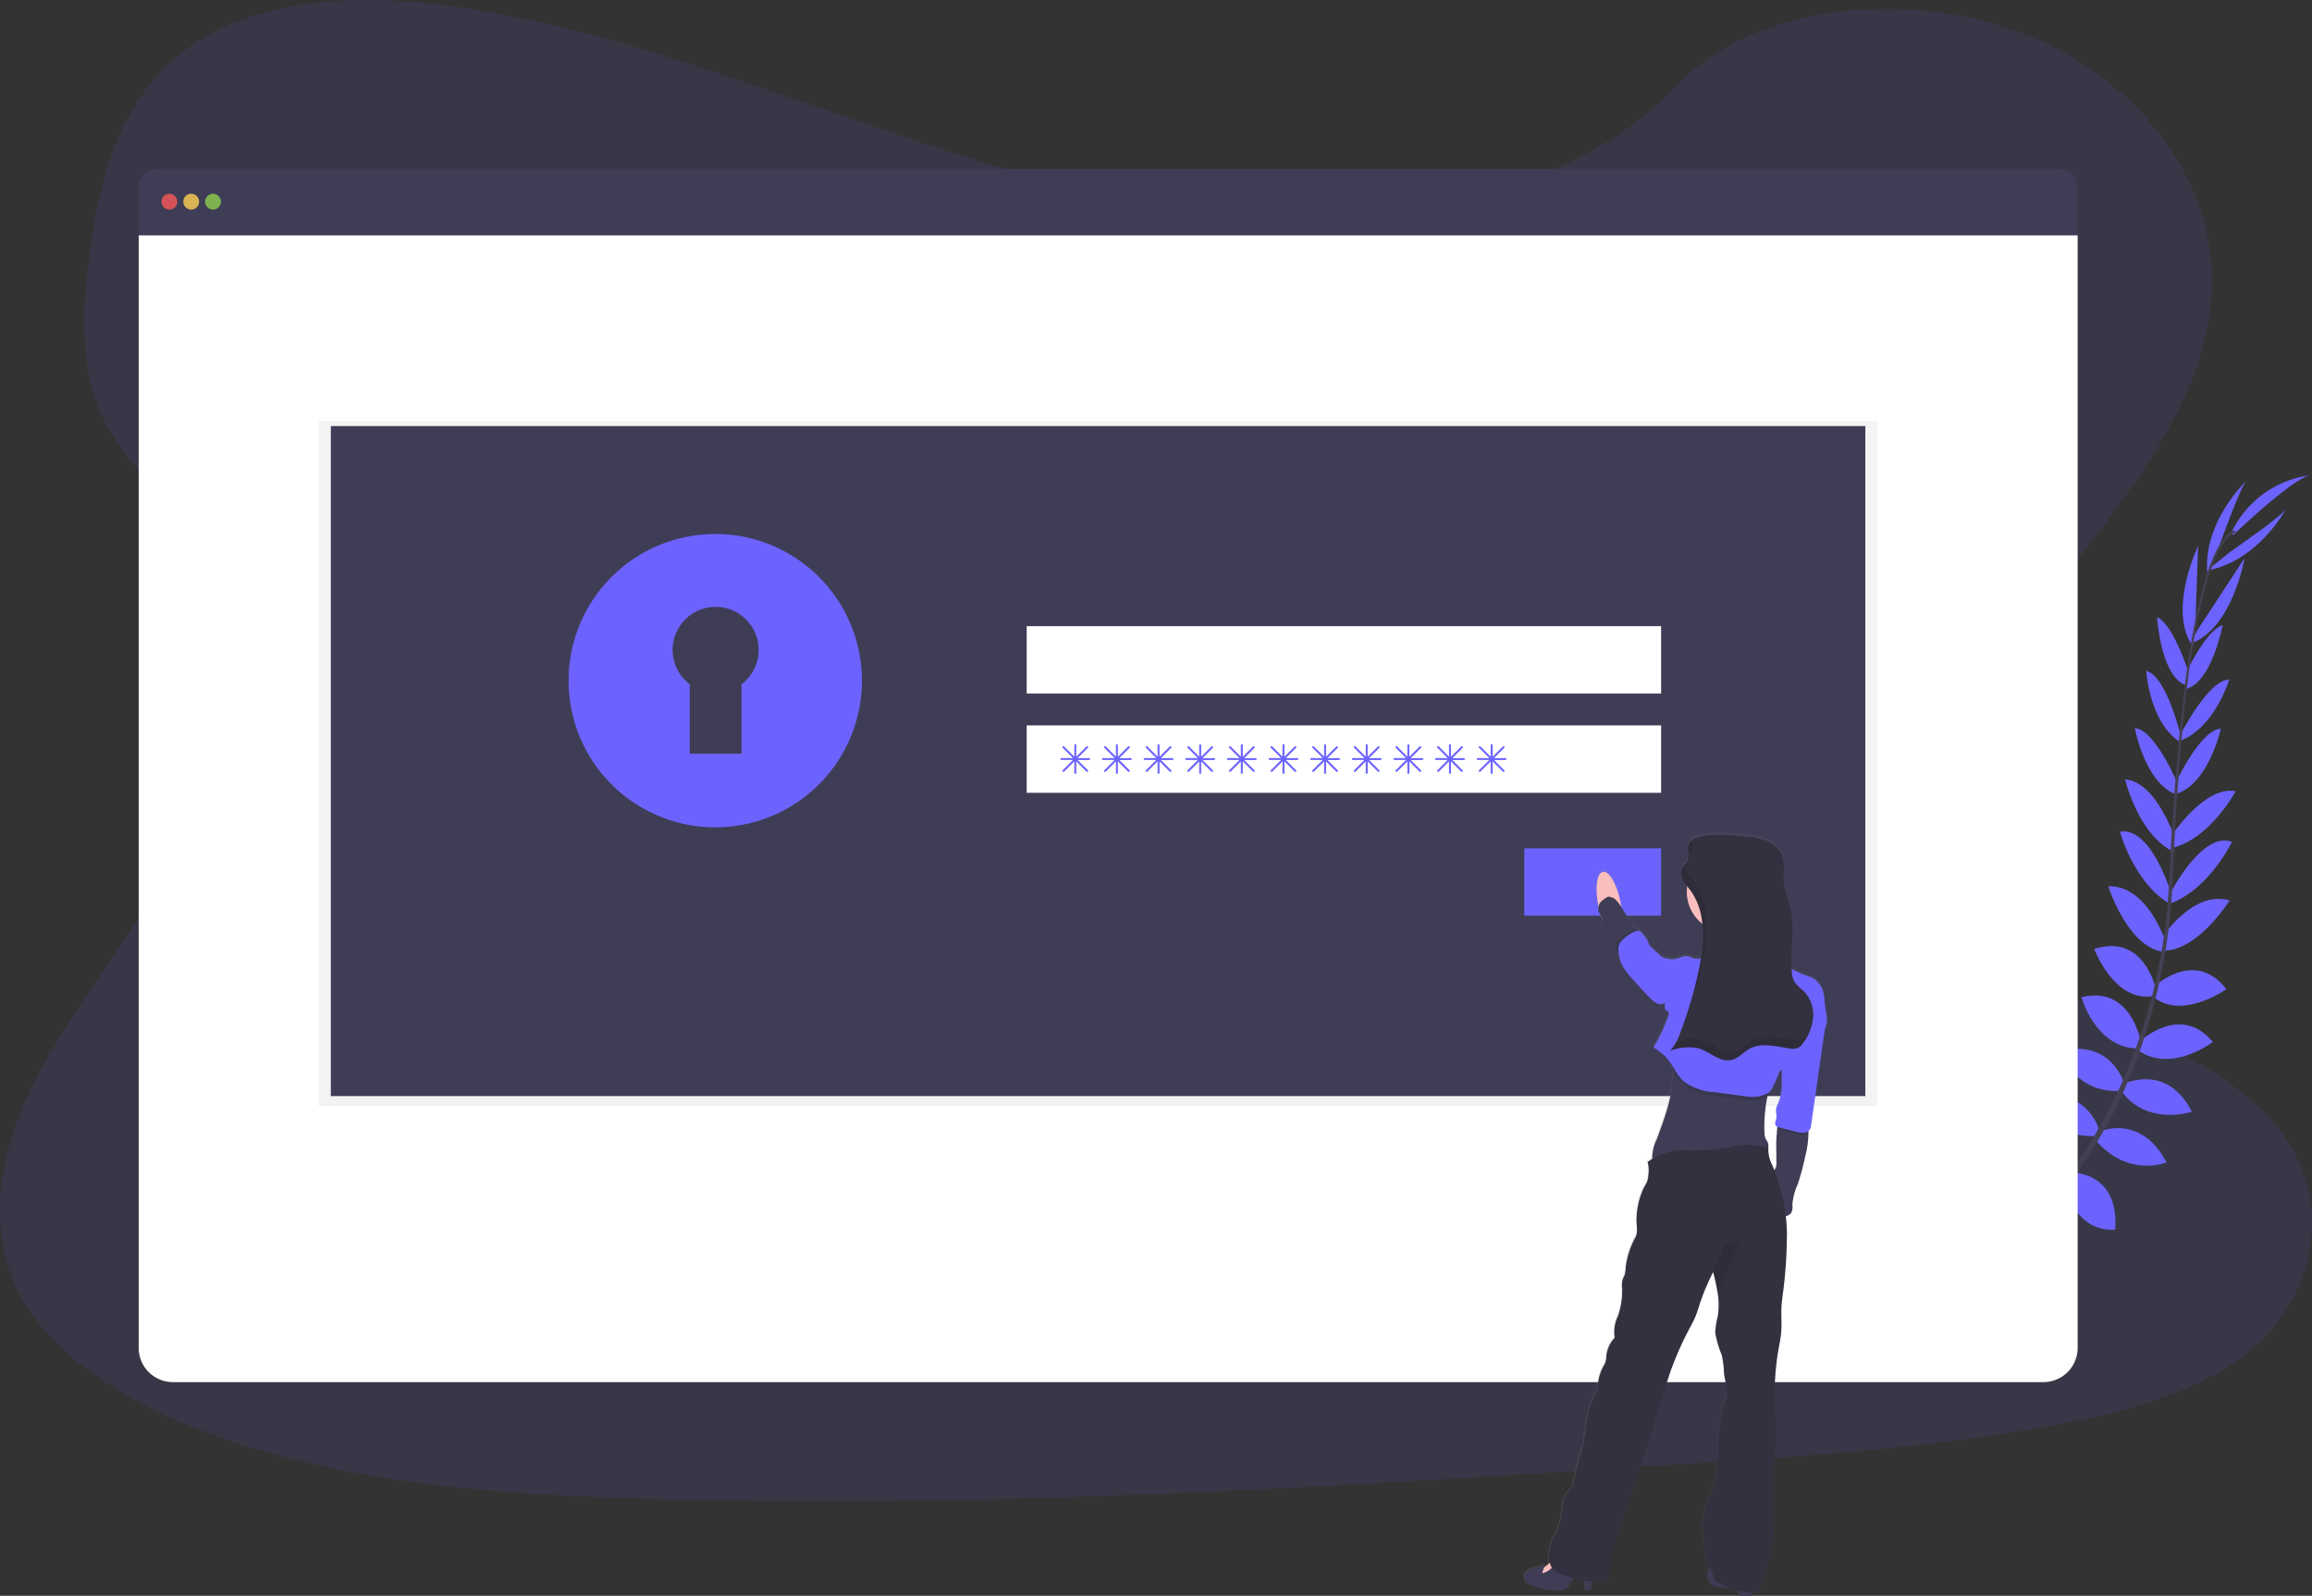 <svg xmlns="http://www.w3.org/2000/svg" xmlns:xlink="http://www.w3.org/1999/xlink" width="236.436" height="163.218" viewBox="0 0 236.436 163.218">
  <rect x="0" y="0" width="236.436" height="163.218" fill="#333333" stroke="none"/>
  <defs>
    <linearGradient id="linear-gradient" y1="0.5" x2="1" y2="0.5" gradientUnits="objectBoundingBox">
      <stop offset="0" stop-color="gray" stop-opacity="0.251"/>
      <stop offset="0.54" stop-color="gray" stop-opacity="0.122"/>
      <stop offset="1" stop-color="gray" stop-opacity="0.102"/>
    </linearGradient>
  </defs>
  <g id="Group_8693" data-name="Group 8693" transform="translate(0 0.006)">
    <path id="Path_3130" data-name="Path 3130" d="M150.644,69.678c-15.155.02-29.743-4.276-43.7-9.048s-27.8-10.117-42.672-12.382c-9.565-1.456-20.443-1.322-27.92,3.964-7.2,5.085-9.282,13.5-10.287,21.276-.756,5.849-1.1,11.988,1.727,17.339,1.967,3.714,5.332,6.776,7.7,10.316,8.28,12.315,3.3,28.046-4.746,40.646-3.773,5.912-8.193,11.579-11.046,17.829s-4.022,13.339-1.113,19.508c2.883,6.115,9.4,10.553,16.384,13.584,14.192,6.167,30.716,7.489,46.8,8,35.594,1.129,71.257-1.174,106.824-3.477,13.162-.852,26.383-1.709,39.274-4.177,7.157-1.369,14.527-3.4,19.6-7.852,6.441-5.653,7.759-14.881,3.072-21.515-7.86-11.127-28.587-13.225-34.223-25.264-3.108-6.628-.428-14.229,3.52-20.617,8.467-13.708,23.04-25.986,23.285-41.317.168-10.529-7.41-20.8-18.73-25.375-11.865-4.793-28.042-3.56-36.354,5.373C179.5,65.688,164.026,69.664,150.644,69.678Z" transform="translate(-16.91 -47.46)" fill="#6c63ff" opacity="0.1"/>
    <path id="Path_3131" data-name="Path 3131" d="M989.931,689.3a5.511,5.511,0,0,0-4.961-.474s.76,1.464,3.887,1.326Z" transform="translate(-788.701 -558.464)" fill="#6c63ff"/>
    <path id="Path_3132" data-name="Path 3132" d="M1004.505,693.25a5.509,5.509,0,0,1-1.144,4.852s-1.143-1.19,0-4.106Z" transform="translate(-802.959 -562.324)" fill="#6c63ff"/>
    <path id="Path_3133" data-name="Path 3133" d="M1003.75,672.478s-.184-2.455-5.73-1.64a2.645,2.645,0,0,0,1.92,2.334A3.2,3.2,0,0,0,1003.75,672.478Z" transform="translate(-799.105 -544.324)" fill="#6c63ff"/>
    <path id="Path_3134" data-name="Path 3134" d="M1021.607,679.5s2.344.752.253,5.953a2.652,2.652,0,0,1-1.825-2.415A3.179,3.179,0,0,1,1021.607,679.5Z" transform="translate(-816.614 -551.362)" fill="#6c63ff"/>
    <path id="Path_3135" data-name="Path 3135" d="M1022.375,647.94s.318-4.041-5.348-3.627c0,0-.405,3.649,4.349,4.6Z" transform="translate(-814.251 -523.286)" fill="#6c63ff"/>
    <path id="Path_3136" data-name="Path 3136" d="M1036.581,626.177s-.776-4.58-6.441-3.216c0,0-.02,3.96,5.517,4.306Z" transform="translate(-824.713 -506.084)" fill="#6c63ff"/>
    <path id="Path_3137" data-name="Path 3137" d="M1048.224,603.287s-1.3-4.46-6.914-3.126c0,0,1.336,4.012,6.541,3.949Z" transform="translate(-833.619 -487.91)" fill="#6c63ff"/>
    <path id="Path_3138" data-name="Path 3138" d="M1061.921,580.067s-1.271-4.629-6.691-3.244c0,0,1.808,4.4,6.332,4.026Z" transform="translate(-844.716 -469.297)" fill="#6c63ff"/>
    <path id="Path_3139" data-name="Path 3139" d="M1072.78,554.216s-.977-5.661-6.03-4.408c0,0,1.468,5.15,5.659,5.233Z" transform="translate(-853.901 -447.82)" fill="#6c63ff"/>
    <path id="Path_3140" data-name="Path 3140" d="M1079.525,529.067s-1.174-5.705-6.285-4.055c0,0,2,5.393,5.922,4.835Z" transform="translate(-859.075 -427.957)" fill="#6c63ff"/>
    <path id="Path_3141" data-name="Path 3141" d="M1086.135,500.081s-1.863-5.707-5.815-5.553c0,0,1.9,6.028,5.484,6.691Z" transform="translate(-864.719 -403.89)" fill="#6c63ff"/>
    <path id="Path_3142" data-name="Path 3142" d="M1091.463,473.206s-2.027-6.869-5.243-6.34c0,0,1.4,5.251,5.13,7.41Z" transform="translate(-869.423 -381.815)" fill="#6c63ff"/>
    <path id="Path_3143" data-name="Path 3143" d="M1093.889,446.593s-1.9-5.723-5.069-5.953c0,0,1.294,5.632,5.006,7.441Z" transform="translate(-871.496 -360.93)" fill="#6c63ff"/>
    <path id="Path_3144" data-name="Path 3144" d="M1098.17,420.6s-2.37-5.73-4.46-5.859c0,0,1.03,5.642,4.258,6.8Z" transform="translate(-875.395 -340.281)" fill="#6c63ff"/>
    <path id="Path_3145" data-name="Path 3145" d="M1103.032,392.619s-1.458-6.222-3.552-6.739c0,0,.286,5.091,3.341,7.206Z" transform="translate(-879.995 -317.272)" fill="#6c63ff"/>
    <path id="Path_3146" data-name="Path 3146" d="M1108.2,364.517s-1.533-4.961-3.23-5.717c0,0,.334,5.849,2.839,6.93Z" transform="translate(-884.372 -295.682)" fill="#6c63ff"/>
    <path id="Path_3147" data-name="Path 3147" d="M1119.113,331.606l.308-8.746s-3.173,6.593-.537,10.281Z" transform="translate(-894.63 -267.029)" fill="#6c63ff"/>
    <path id="Path_3148" data-name="Path 3148" d="M1131.356,296.573s2.285-6.386,2.838-6.743c0,0-4.481,4.144-4.043,9.474Z" transform="translate(-904.424 -240.696)" fill="#6c63ff"/>
    <path id="Path_3149" data-name="Path 3149" d="M1040.588,662.12s4.018-.525,3.9,5.154c0,0-3.631.592-4.817-4.106Z" transform="translate(-832.311 -537.495)" fill="#6c63ff"/>
    <path id="Path_3150" data-name="Path 3150" d="M1059.207,639.06s4.643-.014,4.258,5.8c0,0-3.9.7-5.184-4.7Z" transform="translate(-847.148 -519.121)" fill="#6c63ff"/>
    <path id="Path_3151" data-name="Path 3151" d="M1074.163,616.929s4.215-1.977,6.911,3.126c0,0-3.893,1.646-7.285-2.3Z" transform="translate(-859.513 -501.176)" fill="#6c63ff"/>
    <path id="Path_3152" data-name="Path 3152" d="M1087.287,592.319s4.316-2.1,6.851,2.881c0,0-4.5,1.549-7.208-2.092Z" transform="translate(-869.989 -481.505)" fill="#6c63ff"/>
    <path id="Path_3153" data-name="Path 3153" d="M1095.47,565.987s4.154-3.968,7.469.045c0,0-4.244,3.266-7.66.839Z" transform="translate(-876.646 -459.468)" fill="#6c63ff"/>
    <path id="Path_3154" data-name="Path 3154" d="M1102.49,538.646s4.179-4.055,7.467.187c0,0-4.689,3.331-7.617.665Z" transform="translate(-882.275 -437.672)" fill="#6c63ff"/>
    <path id="Path_3155" data-name="Path 3155" d="M1106.93,505s3.22-5.069,7.011-3.937c0,0-3.341,5.367-6.974,5.127Z" transform="translate(-885.934 -408.971)" fill="#6c63ff"/>
    <path id="Path_3156" data-name="Path 3156" d="M1111.283,476.851s3.244-6.382,6.313-5.271c0,0-2.34,4.906-6.4,6.348Z" transform="translate(-889.339 -385.493)" fill="#6c63ff"/>
    <path id="Path_3157" data-name="Path 3157" d="M1111.444,450.815s3.335-5.024,6.459-4.41c0,0-2.727,5.095-6.784,5.863Z" transform="translate(-889.275 -365.484)" fill="#6c63ff"/>
    <path id="Path_3158" data-name="Path 3158" d="M1114,420.767s2.585-5.638,4.686-5.677c0,0-1.241,5.6-4.511,6.634Z" transform="translate(-891.571 -340.56)" fill="#6c63ff"/>
    <path id="Path_3159" data-name="Path 3159" d="M1116.5,396.021s2.873-5.709,5.032-5.721c0,0-1.47,4.882-4.937,6.222Z" transform="translate(-893.564 -320.796)" fill="#6c63ff"/>
    <path id="Path_3160" data-name="Path 3160" d="M1118.63,368.079s2.149-4.724,3.929-5.259c0,0-1.075,5.758-3.692,6.512Z" transform="translate(-895.262 -298.887)" fill="#6c63ff"/>
    <path id="Path_3161" data-name="Path 3161" d="M1122.631,336.377l4.8-7.317s-1.231,7.218-5.5,8.718Z" transform="translate(-897.893 -271.972)" fill="#6c63ff"/>
    <path id="Path_3162" data-name="Path 3162" d="M1132.505,308.4s5.582-3.852,5.784-4.475c0,0-2.838,5.4-8.11,6.348Z" transform="translate(-904.471 -251.937)" fill="#6c63ff"/>
    <path id="Path_3163" data-name="Path 3163" d="M1142.694,293.245s6.409-6.161,8.045-6.155a10.462,10.462,0,0,0-8.2,5.827Z" transform="translate(-914.325 -238.511)" fill="#6c63ff"/>
    <path id="Path_3164" data-name="Path 3164" d="M1118.94,330.829l.233.03c1.2-9.426,2.96-15,4.943-15.686l-.077-.223C1121.937,315.68,1120.169,321.172,1118.94,330.829Z" transform="translate(-895.509 -260.723)" fill="#444053"/>
    <path id="Path_3165" data-name="Path 3165" d="M1110.2,413.061l.353.028c.075-.88.132-1.78.17-2.678.337-7.8.858-14.967,1.543-20.337l-.2-.253c-.687,5.383-1.356,12.763-1.693,20.577C1110.332,411.289,1110.275,412.185,1110.2,413.061Z" transform="translate(-888.541 -320.413)" fill="#444053"/>
    <path id="Path_3166" data-name="Path 3166" d="M976.25,544.491a45.92,45.92,0,0,0,12.716-9.413,51.139,51.139,0,0,0,9.3-13.178,59.7,59.7,0,0,0,5.405-20.769l-.367.172c-1.369,16.26-8.771,27.371-14.656,33.422a45.444,45.444,0,0,1-12.584,9.326Z" transform="translate(-781.598 -409.156)" fill="#444053"/>
    <path id="Path_3167" data-name="Path 3167" d="M283.419,132.69H88.605a1.735,1.735,0,0,0-1.735,1.735v5.056H285.154v-5.056A1.735,1.735,0,0,0,283.419,132.69Z" transform="translate(-72.686 -115.415)" fill="#3f3d56"/>
    <path id="Path_3168" data-name="Path 3168" d="M86.87,166.19V279.978a3.5,3.5,0,0,0,3.5,3.5H281.655a3.5,3.5,0,0,0,3.5-3.5V166.19Z" transform="translate(-72.686 -142.123)" fill="#fff"/>
    <circle id="Ellipse_474" data-name="Ellipse 474" cx="0.811" cy="0.811" r="0.811" transform="translate(16.514 19.809)" fill="#fa5959" opacity="0.8"/>
    <circle id="Ellipse_475" data-name="Ellipse 475" cx="0.811" cy="0.811" r="0.811" transform="translate(18.744 19.809)" fill="#fed253" opacity="0.8"/>
    <circle id="Ellipse_476" data-name="Ellipse 476" cx="0.811" cy="0.811" r="0.811" transform="translate(20.974 19.809)" fill="#8ccf4d" opacity="0.8"/>
    <rect id="Rectangle_3726" data-name="Rectangle 3726" width="159.357" height="70.073" transform="translate(32.616 43.04)" opacity="0.05"/>
    <rect id="Rectangle_3727" data-name="Rectangle 3727" width="156.924" height="68.528" transform="translate(33.832 43.571)" fill="#3f3d56"/>
    <path id="Path_3171" data-name="Path 3171" d="M310.784,327.38a15,15,0,1,0,15,15A15,15,0,0,0,310.784,327.38Zm2.69,15.365v7.1h-5.3v-7.1a4.4,4.4,0,1,1,5.3,0Z" transform="translate(-237.638 -272.769)" fill="#6c63ff"/>
    <rect id="Rectangle_3728" data-name="Rectangle 3728" width="64.878" height="6.893" transform="translate(104.995 74.186)" fill="#fff"/>
    <rect id="Rectangle_3730" data-name="Rectangle 3730" width="64.878" height="6.893" transform="translate(104.995 64.036)" fill="#fff"/>
    <rect id="Rectangle_3729" data-name="Rectangle 3729" width="13.989" height="6.893" transform="translate(155.884 86.756)" fill="#6c63ff"/>
    <path id="Path_3172" data-name="Path 3172" d="M554.72,424.3h-1.174l1.044-1.042a.1.1,0,0,0,0-.144.1.1,0,0,0-.144,0l-1.044,1.044v-1.176a.1.1,0,0,0-.1-.1.1.1,0,0,0-.1.1v1.176l-1.042-1.05a.1.1,0,0,0-.144,0,.1.1,0,0,0,0,.144l1.044,1.042h-1.176a.1.1,0,0,0-.1.1.1.1,0,0,0,.1.1h1.176l-1.044,1.044a.1.1,0,0,0,0,.144.105.105,0,0,0,.144,0l1.042-1.044v1.174a.1.1,0,1,0,.2,0V424.64l1.044,1.044a.105.105,0,0,0,.144,0,.1.1,0,0,0,0-.144l-1.044-1.044h1.174a.1.1,0,1,0,0-.2Z" transform="translate(-443.338 -346.77)" fill="#6c63ff"/>
    <path id="Path_3173" data-name="Path 3173" d="M575.72,424.3h-1.174l1.044-1.042a.1.1,0,0,0,0-.144.1.1,0,0,0-.144,0l-1.044,1.044v-1.176a.1.1,0,0,0-.1-.1.1.1,0,0,0-.1.1v1.176l-1.042-1.05a.1.1,0,0,0-.144,0,.1.1,0,0,0,0,.144l1.044,1.042h-1.176a.1.1,0,0,0-.1.1.1.1,0,0,0,.1.1h1.176l-1.044,1.044a.1.1,0,0,0,0,.144.105.105,0,0,0,.144,0l1.042-1.044v1.174a.1.1,0,0,0,.2,0V424.64l1.044,1.044a.105.105,0,0,0,.144,0,.1.1,0,0,0,0-.144l-1.044-1.044h1.174a.1.1,0,1,0,0-.2Z" transform="translate(-460.08 -346.77)" fill="#6c63ff"/>
    <path id="Path_3174" data-name="Path 3174" d="M596.72,424.3h-1.174l1.044-1.042a.1.1,0,0,0,0-.144.1.1,0,0,0-.144,0l-1.044,1.044v-1.176a.1.1,0,0,0-.1-.1.1.1,0,0,0-.1.1v1.176l-1.042-1.05a.1.1,0,0,0-.144,0,.1.1,0,0,0,0,.144l1.044,1.042h-1.176a.1.1,0,0,0-.1.1.1.1,0,0,0,.1.1h1.176l-1.044,1.044a.1.1,0,0,0,0,.144.105.105,0,0,0,.144,0l1.042-1.044v1.174a.1.1,0,1,0,.2,0V424.64l1.044,1.044a.105.105,0,0,0,.144,0,.1.1,0,0,0,0-.144l-1.044-1.044h1.174a.1.1,0,1,0,0-.2Z" transform="translate(-476.823 -346.77)" fill="#6c63ff"/>
    <path id="Path_3175" data-name="Path 3175" d="M617.72,424.3h-1.174l1.044-1.042a.1.1,0,0,0,0-.144.1.1,0,0,0-.144,0l-1.044,1.044v-1.176a.1.1,0,0,0-.1-.1.1.1,0,0,0-.1.1v1.176l-1.042-1.05a.1.1,0,0,0-.144,0,.1.1,0,0,0,0,.144l1.044,1.042h-1.176a.1.1,0,0,0-.1.1.1.1,0,0,0,.1.1h1.176l-1.044,1.044a.1.1,0,0,0,0,.144.105.105,0,0,0,.144,0l1.042-1.044v1.174a.1.1,0,1,0,.2,0V424.64l1.044,1.044a.105.105,0,0,0,.144,0,.1.1,0,0,0,0-.144l-1.044-1.044h1.174a.1.1,0,1,0,0-.2Z" transform="translate(-493.565 -346.77)" fill="#6c63ff"/>
    <path id="Path_3176" data-name="Path 3176" d="M638.72,424.3h-1.174l1.044-1.042a.1.1,0,0,0,0-.144.1.1,0,0,0-.144,0l-1.044,1.044v-1.176a.1.1,0,0,0-.1-.1.1.1,0,0,0-.1.1v1.176l-1.042-1.05a.1.1,0,0,0-.144,0,.1.1,0,0,0,0,.144l1.044,1.042h-1.176a.1.1,0,0,0-.1.1.1.1,0,0,0,.1.1h1.176l-1.044,1.044a.1.1,0,0,0,0,.144.105.105,0,0,0,.144,0l1.042-1.044v1.174a.1.1,0,1,0,.2,0V424.64l1.044,1.044a.105.105,0,0,0,.144,0,.1.1,0,0,0,0-.144l-1.044-1.044h1.174a.1.1,0,1,0,0-.2Z" transform="translate(-510.307 -346.77)" fill="#6c63ff"/>
    <path id="Path_3177" data-name="Path 3177" d="M659.72,424.3h-1.174l1.044-1.042a.1.1,0,0,0,0-.144.1.1,0,0,0-.144,0l-1.044,1.044v-1.176a.1.1,0,0,0-.1-.1.1.1,0,0,0-.1.1v1.176l-1.042-1.05a.1.1,0,0,0-.144,0,.1.1,0,0,0,0,.144l1.044,1.042h-1.176a.1.1,0,0,0-.1.1.1.1,0,0,0,.1.1h1.176l-1.044,1.044a.1.1,0,0,0,0,.144.105.105,0,0,0,.144,0l1.042-1.044v1.174a.1.1,0,0,0,.2,0V424.64l1.044,1.044a.105.105,0,0,0,.144,0,.1.1,0,0,0,0-.144l-1.044-1.044h1.174a.1.1,0,1,0,0-.2Z" transform="translate(-527.05 -346.77)" fill="#6c63ff"/>
    <path id="Path_3178" data-name="Path 3178" d="M680.72,424.3h-1.174l1.044-1.042a.1.1,0,0,0,0-.144.1.1,0,0,0-.144,0l-1.044,1.044v-1.176a.1.1,0,0,0-.1-.1.1.1,0,0,0-.1.1v1.176l-1.042-1.05a.1.1,0,0,0-.144,0,.1.1,0,0,0,0,.144l1.044,1.042h-1.176a.1.1,0,0,0-.1.1.1.1,0,0,0,.1.1h1.176l-1.044,1.044a.1.1,0,0,0,0,.144.105.105,0,0,0,.144,0l1.042-1.044v1.174a.1.1,0,0,0,.2,0V424.64l1.044,1.044a.105.105,0,0,0,.144,0,.1.1,0,0,0,0-.144l-1.044-1.044h1.174a.1.1,0,1,0,0-.2Z" transform="translate(-543.792 -346.77)" fill="#6c63ff"/>
    <path id="Path_3179" data-name="Path 3179" d="M701.72,424.3h-1.174l1.044-1.042a.1.1,0,0,0,0-.144.1.1,0,0,0-.144,0l-1.044,1.044v-1.176a.1.1,0,0,0-.1-.1.1.1,0,0,0-.1.1v1.176l-1.042-1.05a.1.1,0,0,0-.144,0,.1.1,0,0,0,0,.144l1.044,1.042h-1.176a.1.1,0,0,0-.1.1.1.1,0,0,0,.1.1h1.176l-1.044,1.044a.1.1,0,0,0,0,.144.105.105,0,0,0,.144,0l1.042-1.044v1.174a.1.1,0,1,0,.2,0V424.64l1.044,1.044a.105.105,0,0,0,.144,0,.1.1,0,0,0,0-.144l-1.044-1.044h1.174a.1.1,0,1,0,0-.2Z" transform="translate(-560.535 -346.77)" fill="#6c63ff"/>
    <path id="Path_3180" data-name="Path 3180" d="M722.72,424.3h-1.174l1.044-1.042a.1.1,0,0,0,0-.144.1.1,0,0,0-.144,0l-1.044,1.044v-1.176a.1.1,0,0,0-.1-.1.1.1,0,0,0-.1.1v1.176l-1.042-1.05a.1.1,0,0,0-.144,0,.1.1,0,0,0,0,.144l1.044,1.042h-1.176a.1.1,0,0,0-.1.1.1.1,0,0,0,.1.1h1.176l-1.044,1.044a.1.1,0,0,0,0,.144.105.105,0,0,0,.144,0l1.042-1.044v1.174a.1.1,0,1,0,.2,0V424.64l1.044,1.044a.105.105,0,0,0,.144,0,.1.1,0,0,0,0-.144l-1.044-1.044h1.174a.1.1,0,1,0,0-.2Z" transform="translate(-577.277 -346.77)" fill="#6c63ff"/>
    <path id="Path_3181" data-name="Path 3181" d="M743.72,424.3h-1.174l1.044-1.042a.1.1,0,0,0,0-.144.1.1,0,0,0-.144,0l-1.044,1.044v-1.176a.1.1,0,0,0-.1-.1.1.1,0,0,0-.1.1v1.176l-1.042-1.05a.1.1,0,0,0-.144,0,.1.1,0,0,0,0,.144l1.044,1.042h-1.176a.1.1,0,0,0-.1.1.1.1,0,0,0,.1.1h1.176l-1.044,1.044a.1.1,0,0,0,0,.144.105.105,0,0,0,.144,0l1.042-1.044v1.174a.1.1,0,1,0,.2,0V424.64l1.044,1.044a.105.105,0,0,0,.144,0,.1.1,0,0,0,0-.144l-1.044-1.044h1.174a.1.1,0,1,0,0-.2Z" transform="translate(-594.019 -346.77)" fill="#6c63ff"/>
    <path id="Path_3182" data-name="Path 3182" d="M764.72,424.3h-1.174l1.044-1.042a.1.1,0,0,0,0-.144.1.1,0,0,0-.144,0l-1.044,1.044v-1.176a.1.1,0,0,0-.1-.1.1.1,0,0,0-.1.1v1.176l-1.042-1.05a.1.1,0,0,0-.144,0,.1.1,0,0,0,0,.144l1.044,1.042h-1.176a.1.1,0,0,0-.1.1.1.1,0,0,0,.1.1h1.176l-1.044,1.044a.1.1,0,0,0,0,.144.105.105,0,0,0,.144,0l1.042-1.044v1.174a.1.1,0,1,0,.2,0V424.64l1.044,1.044a.105.105,0,0,0,.144,0,.1.1,0,0,0,0-.144l-1.044-1.044h1.174a.1.1,0,1,0,0-.2Z" transform="translate(-610.762 -346.77)" fill="#6c63ff"/>
    <path id="Path_3183" data-name="Path 3183" d="M816.226,484.42a3.622,3.622,0,0,0-.091-.728,2.363,2.363,0,0,0-1.271-1.721,10.673,10.673,0,0,1-2.015-.852c-.122-2.173.377-4.4-.166-6.5a16.551,16.551,0,0,1-.627-2.3c-.111-.981.156-2.027-.235-2.932a2.893,2.893,0,0,0-1.713-1.48,9.131,9.131,0,0,0-2.285-.406c-.973-.079-4.124-.452-5.223.418h0a1.145,1.145,0,0,0-.2.2h0a.807.807,0,0,0-.065.105l-.01.016a.823.823,0,0,0-.055.132h0a1.037,1.037,0,0,0-.034.152v.365c.014.182.041.365.041.545a1.177,1.177,0,0,1-.024.268,1.876,1.876,0,0,1-.337.657h0l-.037.053c-.022.032-.045.063-.065.1s-.036.057-.053.085-.032.047-.047.073a.981.981,0,0,0-.053.1c0,.02-.022.039-.03.059a1,1,0,0,0-.061.17,1.131,1.131,0,0,0-.012.539,2.006,2.006,0,0,0,.278.639c.051.083.105.164.162.245l.142.193a4.372,4.372,0,0,0-.043.568,4.194,4.194,0,0,0,1.6,3.3,12.418,12.418,0,0,1-.026,2.573c-.018.178-.041.359-.065.537s-.043.3-.067.444a2.057,2.057,0,0,1-.886-.067,4.216,4.216,0,0,0-.406-.156c-.59-.148-1.192.44-1.776.262a.238.238,0,0,1-.026.081.8.8,0,0,0-.406-.12,1.479,1.479,0,0,1-.88-.5l-.773-.728a.857.857,0,0,1-.134-.15,1.051,1.051,0,0,1-.093-.249,2.873,2.873,0,0,0-.748-1.073.507.507,0,0,0-.221-.16.345.345,0,0,0-.1,0,.885.885,0,0,0-.067-.081,1.91,1.91,0,0,0-.168-.17c-.369-.341-.405-.633-.726-1.014a9.735,9.735,0,0,1-.758-1.146c-.026-.213-.063-.432-.107-.653a8.41,8.41,0,0,0-.444-1.48l-.406-.9-.047.047c-.294-.438-.608-.677-.89-.62-.472.1-.706,1.014-.631,2.212l.162,1.216a.377.377,0,0,0,.022.091,2.255,2.255,0,0,0-.045.438c0,.17.158.3.241.448a1.267,1.267,0,0,1,.2.691c-.01.087-.036.17-.04.255a.983.983,0,0,0,.19.527l1.014,1.7.2.357.012.016a.867.867,0,0,0,.272.312,3.716,3.716,0,0,0,.335,1.231c.035.077.073.15.114.223a7.176,7.176,0,0,0,.957,1.243l.483.541c.476.531.953,1.064,1.47,1.555a1.968,1.968,0,0,0,.657.46.744.744,0,0,0,.738-.107q0,.377,0,.754a.424.424,0,0,1,.32.667,16.72,16.72,0,0,1-1.5,3.175,6.763,6.763,0,0,1,1.257.959,5.66,5.66,0,0,1,.655.886c.018.15.032.3.04.446.15,2.417-.785,4.815-1.622,7.118a5.547,5.547,0,0,0-.485,2.015,3.958,3.958,0,0,0-.454.326,3.007,3.007,0,0,1,.083,1.285,2.276,2.276,0,0,1-.168.811,5.708,5.708,0,0,1-.292.521,7.735,7.735,0,0,0-.746,3.086c-.063.639.184,1.419-.106,1.991a8.145,8.145,0,0,0-1.014,3.118,3.124,3.124,0,0,1-.093.728c-.063.2-.174.375-.231.574a2.455,2.455,0,0,0-.041.811,7.761,7.761,0,0,1-.426,2.861,3.89,3.89,0,0,0-.335,2.242,3.161,3.161,0,0,0-.858,1.883,2.969,2.969,0,0,1-.065.537,2.609,2.609,0,0,1-.243.517,4.525,4.525,0,0,0-.551,2.433,6.768,6.768,0,0,0-1.093,2.855c-.18,1.012-.26,2.042-.491,3.041a28.344,28.344,0,0,0-.975,4.012,2.826,2.826,0,0,0-1.066,2,8.909,8.909,0,0,1-.468,2.285c-.166.369-.405.7-.564,1.077a4.938,4.938,0,0,0-.243.927,3.613,3.613,0,0,0-.063,1.521,2.3,2.3,0,0,1-.594.452c.032-.126.059-.251.081-.379-.523.474-1.472.308-1.89.878a.856.856,0,0,0,.2,1.174,1.624,1.624,0,0,0,.42.18,6.705,6.705,0,0,0,3.1.478.925.925,0,0,0,.351-.112,1.128,1.128,0,0,0,.326-.377c.156-.247.312-.495.466-.742a9.627,9.627,0,0,0,1.137.266c.039.324.067.649.081.973.2.041.474.053.57-.136a.493.493,0,0,0,.034-.225c0-.144.02-.335.032-.529h.041a3.852,3.852,0,0,0,1.794-.363c-.217-1.8.5-3.552,1.119-5.251.655-1.788,1.217-3.609,1.782-5.43.405-1.281.854-2.522,1.251-3.805q.75-2.433,1.506-4.866c.219-.714.44-1.419.691-2.129a33.17,33.17,0,0,1,1.879-4.183c.2-.383.406-.762.572-1.16.2-.484.347-.991.509-1.492a23.117,23.117,0,0,1,1.273-3c.014-.026.024-.051.039-.075.164.671.328,1.352.438,2.027a7.707,7.707,0,0,1,.034,2.506,8.267,8.267,0,0,0-.26,1.7,10.491,10.491,0,0,0,.663,2.277,8.662,8.662,0,0,1,.227,1.744c.057.912.552,1.936.2,2.782-1.085,2.678-.56,5.7-1.178,8.515-.318,1.444-1.294,2.8-1.216,4.276q.081,1.571.276,3.134a2.981,2.981,0,0,0,.254.951,3.488,3.488,0,0,0,.278.454c-.089.034-.164.126-.229.318a1.251,1.251,0,0,0,.45,1.419,1.971,1.971,0,0,0,.586.2,3.09,3.09,0,0,0,.848.118,1.981,1.981,0,0,0,.266-.032,9.641,9.641,0,0,0,.959.345,2.085,2.085,0,0,0,.026.249.31.31,0,0,0,.105.229.316.316,0,0,0,.162.029h1.1v-.276a.906.906,0,0,0,.7-.227,1.084,1.084,0,0,0,.2-.422q.45-1.527.894-3.055a9.767,9.767,0,0,0,.436-3.487c-.391-3.737.468-7.485.188-11.232a26.91,26.91,0,0,1,.345-6.739c.091-.5.2-1.014.243-1.515.089-.945-.02-1.9.047-2.838.022-.328.067-.655.107-.981a47.1,47.1,0,0,0,.436-6.113,19.252,19.252,0,0,0-.126-2.027,1.158,1.158,0,0,0,.553-.324,1.378,1.378,0,0,0,.132-.866,6.276,6.276,0,0,1,.545-2.072,24.628,24.628,0,0,0,.766-2.851,9.951,9.951,0,0,0,.341-2.382q0-.122-.012-.243a.627.627,0,0,0,.187-.2,1.176,1.176,0,0,0,.1-.375c.073-.517.148-1.036.221-1.555q.081-.558.16-1.113l.645-4.5c.055-.391.111-.781.166-1.17l.168-1.164c.018-.138.039-.276.053-.405C816.751,486.464,816.279,485.361,816.226,484.42Zm-5.379,16.844a3.705,3.705,0,0,1-.406-1.762h-.022a.905.905,0,0,0-.026-.572c-.063-.148-.172-.274-.239-.422a1.548,1.548,0,0,1-.109-.568,15.476,15.476,0,0,1,.29-3.678c.026-.142.055-.286.081-.428a1.058,1.058,0,0,0,.231-.18,1.643,1.643,0,0,0,.261-.405c.229-.46.438-.929.631-1.405.063-.154.154-.333.31-.371a8.9,8.9,0,0,1-.393,3.467,2.2,2.2,0,0,0-.2.547c-.045.3.081.608.036.908-.022.156-.089.3-.116.454a.444.444,0,0,0,.118.43.354.354,0,0,0,.087.045c-.012.081-.022.164-.03.243-.016.166-.024.322-.034.42a13.053,13.053,0,0,0-.055,1.492c0,.537.02,1.075.012,1.622a1.1,1.1,0,0,1-.077.46.8.8,0,0,1-.154.2A5.273,5.273,0,0,0,810.848,501.264Z" transform="translate(-629.628 -382.228)" fill="url(#linear-gradient)"/>
    <ellipse id="Ellipse_477" data-name="Ellipse 477" cx="1.143" cy="3.238" rx="1.143" ry="3.238" transform="matrix(0.98, -0.201, 0.201, 0.98, 162.796, 89.398)" fill="#fbbebe"/>
    <path id="Path_3184" data-name="Path 3184" d="M878.152,836.5a1.228,1.228,0,0,0,.45,1.405,2.008,2.008,0,0,0,.582.2,3.072,3.072,0,0,0,.845.116c.351-.016.687-.154,1.038-.2a.163.163,0,0,1,.12.016.173.173,0,0,1,.045.142,5.366,5.366,0,0,0,.044.6.306.306,0,0,0,.106.229.316.316,0,0,0,.162.028h1.1a10.721,10.721,0,0,0-.314-2.867.64.64,0,0,0-.081-.2.671.671,0,0,0-.351-.2,1.96,1.96,0,0,0-.849-.148,2.488,2.488,0,0,0-.953.466,1.452,1.452,0,0,1-1.081.262C878.647,836.241,878.34,835.935,878.152,836.5Z" transform="translate(-703.489 -675.82)" fill="#3f3d56"/>
    <path id="Path_3185" data-name="Path 3185" d="M793.468,833.971a3.041,3.041,0,0,1-1.109.754l-.187.089a.13.13,0,0,0-.063.051.109.109,0,0,0,.02.091,1.312,1.312,0,0,0,1.488.541.789.789,0,0,0,.326-.17,1.071,1.071,0,0,0,.251-.653,1.337,1.337,0,0,0-.03-.748C793.883,833.292,793.78,833.58,793.468,833.971Z" transform="translate(-634.94 -674.183)" fill="#fbbebe"/>
    <path id="Path_3186" data-name="Path 3186" d="M792.8,836.929a.492.492,0,0,1-.034.225c-.1.187-.361.176-.568.136a13.644,13.644,0,0,0-.249-2.048c-.393-.018-.677.355-.888.689l-.543.862a1.123,1.123,0,0,1-.324.377.961.961,0,0,1-.351.112,6.648,6.648,0,0,1-3.088-.479,1.636,1.636,0,0,1-.42-.178.858.858,0,0,1-.2-1.172c.42-.568,1.362-.405,1.885-.876a4.724,4.724,0,0,1-.268.967c.7-.105,1.17-.746,1.733-1.174a1.068,1.068,0,0,1,.495-.235,1.088,1.088,0,0,1,.405.043,4.756,4.756,0,0,1,1.784.878,1.923,1.923,0,0,1,.639.665A4.921,4.921,0,0,1,792.8,836.929Z" transform="translate(-630.058 -674.643)" fill="#3f3d56"/>
    <circle id="Ellipse_478" data-name="Ellipse 478" cx="4.189" cy="4.189" r="4.189" transform="translate(172.499 87.015)" fill="#fbbebe"/>
    <path id="Path_3187" data-name="Path 3187" d="M912.011,614.119a9.928,9.928,0,0,1-.339,2.37,24.471,24.471,0,0,1-.766,2.838,6.248,6.248,0,0,0-.541,2.068,1.375,1.375,0,0,1-.134.864,1.261,1.261,0,0,1-.592.339.74.74,0,0,0-.5.444,3.134,3.134,0,0,1-.422-.929q-.545-1.671-1.014-3.36a.436.436,0,0,1,.028-.405.5.5,0,0,1,.176-.1,1.825,1.825,0,0,0,.562-.361.821.821,0,0,0,.186-.241,1.093,1.093,0,0,0,.079-.458c0-.537,0-1.073-.014-1.61a13.467,13.467,0,0,1,.057-1.486c0-.1.018-.253.034-.42.03-.318.091-.687.264-.811.258-.172,1.028.059,1.32.1.5.069,1.014.15,1.5.245A4.019,4.019,0,0,1,912.011,614.119Z" transform="translate(-727.071 -498.184)" fill="#3f3d56"/>
    <path id="Path_3188" data-name="Path 3188" d="M827.632,503.959c-.162.324-.552.48-.852.685l-1.028.706a.686.686,0,0,1-.509.174.669.669,0,0,1-.379-.355.072.072,0,0,0,0-.016l-.213-.357-1.014-1.7a.967.967,0,0,1-.188-.523c0-.087.03-.168.038-.255a1.227,1.227,0,0,0-.2-.689c-.081-.152-.243-.278-.239-.448a1.623,1.623,0,0,1,.113-.655,1.327,1.327,0,0,1,.444-.474c.1-.069.193-.134.294-.2a.579.579,0,0,1,.176-.081c.168-.034.334.105.5.111.732.491,1.014,1.419,1.59,2.088.324.381.357.673.724,1.014.059.053.116.109.17.168a1.184,1.184,0,0,1,.182.264C827.312,503.588,827.715,503.793,827.632,503.959Z" transform="translate(-659.606 -408.066)" fill="#3f3d56"/>
    <path id="Path_3189" data-name="Path 3189" d="M873.705,505.878a3.774,3.774,0,0,1,.45,2.042,1.275,1.275,0,0,1-.176.537,1.736,1.736,0,0,1-1.437.556.847.847,0,0,0-.624.2.568.568,0,0,0,.039.693,1.565,1.565,0,0,0,.62.405,5.492,5.492,0,0,0,2.67.592c.426-.04.839-.164,1.263-.227a13.267,13.267,0,0,1,1.391-.077c.552-.02,1.1-.075,1.65-.13l1.456-.144a.324.324,0,0,0,.217-.079c.107-.126-.03-.31-.164-.405-.773-.572-1.756-.965-2.2-1.825a10.742,10.742,0,0,1-.416-1.326,11.142,11.142,0,0,1-.482-1.279,8.482,8.482,0,0,1-.067-1.18,1.583,1.583,0,0,0-.405-1.079,1.691,1.691,0,0,0-1.1-.355,3.571,3.571,0,0,0-2.688.872c-.184.185-.343.406-.533.572s-.45.215-.324.434.373.355.507.547A4.677,4.677,0,0,1,873.705,505.878Z" transform="translate(-698.489 -410.484)" fill="#fbbebe"/>
    <path id="Path_3190" data-name="Path 3190" d="M864.7,526.6a23.035,23.035,0,0,1-1.241,4.568,17.214,17.214,0,0,0-.73,2.048c-.156.628-.126,1.3-.27,1.932-.178.785-.357,1.571-.5,2.362a15.485,15.485,0,0,0-.288,3.67,1.535,1.535,0,0,0,.109.566c.067.146.174.272.237.422a1.014,1.014,0,0,1-.057.811,2.351,2.351,0,0,1-.418.633c-1.89.564-3.911.379-5.88.5a23.648,23.648,0,0,1-5.438.172,4.31,4.31,0,0,1,.426-2.451c.841-2.3,1.772-4.689,1.622-7.1a7.363,7.363,0,0,0-.1-.837,11.1,11.1,0,0,1,.539-5.123,8.794,8.794,0,0,0,.231-3.2,5.838,5.838,0,0,1-.014-1.048,1.843,1.843,0,0,1,.381-.979c0-.014.018-.028.028-.043a.28.28,0,0,1,.152,0h0a.129.129,0,0,0,.1,0l.022-.014a.051.051,0,0,1,.059,0c.047.028.073.126.174.144a4.037,4.037,0,0,0,.452.042,2.431,2.431,0,0,1,.539.077h.024a1.584,1.584,0,0,0,.787-.067,2.09,2.09,0,0,0,.483-.187c.045-.049.324-.093.381-.128.185-.111.144-.635.182-.849a2.339,2.339,0,0,1,.152-.629,1.07,1.07,0,0,1,.868-.5,4.62,4.62,0,0,1,1.04.093c.756.107,1.531.089,2.273.264a1.693,1.693,0,0,0,1.123.049c.093.022.107.1.107.2a1.3,1.3,0,0,1-.057.278c-.13.56.31,1.075.716,1.48a2.3,2.3,0,0,0,.6.477c.2.093.405.132.608.233a1.107,1.107,0,0,1,.406.371,1.549,1.549,0,0,1,.231.59A3.529,3.529,0,0,1,864.7,526.6Z" transform="translate(-681.228 -425.303)" fill="#3f3d56"/>
    <path id="Path_3191" data-name="Path 3191" d="M872.2,534.82a23.035,23.035,0,0,1-1.241,4.568,17.2,17.2,0,0,0-.73,2.048c-.156.629-.126,1.3-.27,1.932-.178.785-.357,1.571-.5,2.362-.043.024-.087.047-.132.067a3.109,3.109,0,0,1-.795.255,4.864,4.864,0,0,1-1.484-.049l-2.893-.387a5.829,5.829,0,0,1-3.244-1.127,6.922,6.922,0,0,1-1.131-1.545,7.375,7.375,0,0,0-.1-.837,11.1,11.1,0,0,1,.539-5.123,8.794,8.794,0,0,0,.231-3.2,5.843,5.843,0,0,1-.014-1.048,1.843,1.843,0,0,1,.381-.979,1.435,1.435,0,0,1,.18-.041h0a.9.9,0,0,1,.124-.016h.059a.882.882,0,0,1,.2.024,3.681,3.681,0,0,1,.406.156h.024a1.554,1.554,0,0,0,.539.077c.268,0,.543-.043.811-.061a1.5,1.5,0,0,1,.961.172,5.754,5.754,0,0,1,.535.489,2.3,2.3,0,0,0,.675.367,7.175,7.175,0,0,0,5.4-.114,1.056,1.056,0,0,1,.541-.138,1.013,1.013,0,0,1,.389.166c.122.071.241.14.365.2a1.549,1.549,0,0,1,.231.59A3.527,3.527,0,0,1,872.2,534.82Z" transform="translate(-688.731 -433.528)" opacity="0.1"/>
    <path id="Path_3192" data-name="Path 3192" d="M867.085,531.948a10.82,10.82,0,0,1-2.311-1.014,1.036,1.036,0,0,0-.389-.166,1.088,1.088,0,0,0-.543.138,7.171,7.171,0,0,1-5.4.114,2.346,2.346,0,0,1-.675-.367,6.089,6.089,0,0,0-.535-.489c-.667-.432-1.59.075-2.336-.2a4.12,4.12,0,0,0-.405-.156c-.59-.148-1.19.44-1.77.261a9.854,9.854,0,0,0-.476,1.808,19.723,19.723,0,0,0-.132,2.133c0,.428-.02.856,0,1.283a.421.421,0,0,1,.32.665,16.623,16.623,0,0,1-1.5,3.165,6.877,6.877,0,0,1,1.253.957c.71.75,1.058,1.8,1.825,2.5a5.86,5.86,0,0,0,3.244,1.125l2.893.387a4.944,4.944,0,0,0,1.486.051,3.127,3.127,0,0,0,.793-.258,1.421,1.421,0,0,0,.442-.292,1.621,1.621,0,0,0,.261-.406c.229-.458.438-.927.631-1.4.067-.168.168-.365.351-.379,1.075-.969,2.088-1.963,3.163-2.932a7.01,7.01,0,0,0,1.154-1.216c.533-.789.049-1.906,0-2.859a3.617,3.617,0,0,0-.091-.724A2.323,2.323,0,0,0,867.085,531.948Z" transform="translate(-681.845 -431.998)" fill="#6c63ff"/>
    <path id="Path_3193" data-name="Path 3193" d="M834.781,517.133c-.162.324-.551.48-.852.685l-1.028.706a.686.686,0,0,1-.509.174.669.669,0,0,1-.379-.355V518.2a1.361,1.361,0,0,1,.065-.484,1.51,1.51,0,0,1,.454-.584,3.72,3.72,0,0,1,1.332-.811.456.456,0,0,1,.243-.024.318.318,0,0,1,.089.038,1.178,1.178,0,0,1,.182.264C834.461,516.762,834.865,516.967,834.781,517.133Z" transform="translate(-666.755 -421.24)" opacity="0.1"/>
    <path id="Path_3194" data-name="Path 3194" d="M838.19,519.786a1.477,1.477,0,0,1-.878-.5l-.768-.714a.721.721,0,0,1-.134-.15,1.054,1.054,0,0,1-.093-.249,2.86,2.86,0,0,0-.746-1.07.486.486,0,0,0-.221-.158.444.444,0,0,0-.245.024,3.708,3.708,0,0,0-1.332.811,1.514,1.514,0,0,0-.454.584,1.348,1.348,0,0,0-.065.485,3.721,3.721,0,0,0,.353,1.549c.034.075.073.15.114.223a7.01,7.01,0,0,0,.953,1.239l.482.539c.474.531.949,1.062,1.464,1.551a1.935,1.935,0,0,0,.657.458.734.734,0,0,0,.754-.122,1.091,1.091,0,0,0,.215-.385,7.584,7.584,0,0,0,.626-2.528,9.539,9.539,0,0,0-.045-1.048C838.8,519.952,838.535,519.808,838.19,519.786Z" transform="translate(-667.743 -421.755)" fill="#6c63ff"/>
    <path id="Path_3195" data-name="Path 3195" d="M822.507,634.261a46.863,46.863,0,0,1-.434,6.1c-.041.326-.085.653-.107.979-.067.947.043,1.9-.047,2.838-.047.509-.152,1.014-.241,1.51a26.857,26.857,0,0,0-.345,6.721c.28,3.737-.578,7.475-.189,11.2a9.057,9.057,0,0,1-.12,2.167,9.2,9.2,0,0,1-.314,1.31q-.444,1.523-.892,3.041a1.054,1.054,0,0,1-.2.422.961.961,0,0,1-.76.225,8.771,8.771,0,0,1-3.333-1.034,1.161,1.161,0,0,1-.334-.2c-.221-.229-.2-.59-.3-.892a8.483,8.483,0,0,0-.511-.9,2.926,2.926,0,0,1-.221-.922q-.2-1.557-.276-3.126c-.077-1.472.9-2.826,1.216-4.258.608-2.814.093-5.831,1.174-8.5.341-.843-.154-1.865-.2-2.773a8.789,8.789,0,0,0-.227-1.74,10.782,10.782,0,0,1-.661-2.271,8.341,8.341,0,0,1,.258-1.693,7.61,7.61,0,0,0-.034-2.5c-.107-.681-.272-1.362-.436-2.027l-.037.075a22.913,22.913,0,0,0-1.271,2.99c-.162.5-.3,1-.507,1.486-.166.405-.371.776-.572,1.158a33.235,33.235,0,0,0-1.875,4.166c-.251.7-.472,1.419-.691,2.123l-1.5,4.866c-.406,1.279-.85,2.516-1.247,3.793-.562,1.825-1.123,3.633-1.776,5.417-.608,1.693-1.332,3.447-1.115,5.235a3.852,3.852,0,0,1-1.79.363,10.483,10.483,0,0,1-3.041-.738,2.364,2.364,0,0,1-1.05-.625,2.484,2.484,0,0,1-.2-2.054,4.964,4.964,0,0,1,.243-.925c.154-.373.406-.7.564-1.072a9,9,0,0,0,.464-2.277,2.81,2.81,0,0,1,1.062-2,28.853,28.853,0,0,1,.973-4c.231-1,.308-2.027.491-3.041a6.681,6.681,0,0,1,1.089-2.849,4.515,4.515,0,0,1,.552-2.433,2.659,2.659,0,0,0,.241-.517,2.979,2.979,0,0,0,.065-.535,3.165,3.165,0,0,1,.856-1.879,3.813,3.813,0,0,1,.333-2.23,7.75,7.75,0,0,0,.426-2.853,2.5,2.5,0,0,1,.039-.811c.057-.2.168-.375.233-.57a3.247,3.247,0,0,0,.091-.728,8.42,8.42,0,0,1,1.014-3.11c.292-.572.045-1.348.105-1.985a7.673,7.673,0,0,1,.746-3.076c.1-.174.2-.341.29-.521a2.253,2.253,0,0,0,.168-.811,2.985,2.985,0,0,0-.083-1.281,6.57,6.57,0,0,1,3.976-1.216,24.791,24.791,0,0,0,4.219-.233c.405-.091.811-.217,1.239-.278a8.014,8.014,0,0,1,2.916.3,3.473,3.473,0,0,0,.405,1.758,18.869,18.869,0,0,1,1.5,7.242Z" transform="translate(-639.773 -507.847)" fill="#33313f"/>
    <path id="Path_3196" data-name="Path 3196" d="M883.642,673.29l-2.33,5.239c-.107-.681-.272-1.362-.436-2.027l-.037.075v-.109l1.269-2.792Z" transform="translate(-705.683 -546.411)" opacity="0.1"/>
    <path id="Path_3197" data-name="Path 3197" d="M916.462,614.119a.875.875,0,0,1-.462.172,2.247,2.247,0,0,1-.758-.1l-1.825-.456a.892.892,0,0,1-.166-.059c.03-.318.091-.687.264-.811.258-.172,1.028.059,1.32.1.5.069,1.014.15,1.5.245A4.019,4.019,0,0,1,916.462,614.119Z" transform="translate(-731.522 -498.184)" opacity="0.1"/>
    <path id="Path_3198" data-name="Path 3198" d="M917.26,557.265c.039.168.093.335.126.5a3.853,3.853,0,0,1-.043,1.255l-.166,1.16-.166,1.166-.643,4.487-.158,1.111-.223,1.551a1.115,1.115,0,0,1-.1.373.777.777,0,0,1-.635.375,2.3,2.3,0,0,1-.758-.1l-1.825-.458a.572.572,0,0,1-.223-.091.44.44,0,0,1-.118-.428c.026-.154.093-.3.116-.452.045-.3-.081-.608-.036-.906a2.254,2.254,0,0,1,.2-.545c.608-1.344.255-2.913.462-4.373a6.63,6.63,0,0,1,1.407-3.13,8.992,8.992,0,0,1,1.553-1.525,3.126,3.126,0,0,1,.874-.608C917.277,556.549,917.2,557.009,917.26,557.265Z" transform="translate(-730.778 -453.393)" fill="#6c63ff"/>
    <path id="Path_3199" data-name="Path 3199" d="M861.152,469.623c-.134.426.075.894-.02,1.328-.1.479-.553.811-.681,1.292-.2.732.418,1.4.872,2.007,1.683,2.259,1.462,5.385.886,8.14a42.031,42.031,0,0,1-1.916,6.488,4.97,4.97,0,0,1-1.032,1.811,5.337,5.337,0,0,1,2.859-.278c1.184.328,2.206,1.478,3.406,1.216.722-.16,1.229-.8,1.877-1.156,1.217-.655,2.682-.243,4.039-.032a1.585,1.585,0,0,0,.882-.045,1.464,1.464,0,0,0,.535-.493,5,5,0,0,0,1.042-2.7,3.459,3.459,0,0,0-1-2.662,5.692,5.692,0,0,1-.854-.811,2.519,2.519,0,0,1-.335-1.229c-.16-2.23.383-4.507-.176-6.664a16.445,16.445,0,0,1-.622-2.291c-.111-.979.154-2.027-.235-2.924a2.867,2.867,0,0,0-1.709-1.476,9.362,9.362,0,0,0-2.279-.406C865.584,468.65,861.616,468.173,861.152,469.623Z" transform="translate(-688.478 -383.216)" fill="#33313f"/>
    <g id="Group_8693-2" data-name="Group 8693" transform="translate(170.782 85.943)" opacity="0.1">
      <path id="Path_3200" data-name="Path 3200" d="M866.306,494.242A41.952,41.952,0,0,1,864.4,500.7c.14-.278.258-.57.369-.86a41.8,41.8,0,0,0,1.916-6.488c.578-2.757.8-5.88-.884-8.14a3.181,3.181,0,0,1-.908-1.756,2.16,2.16,0,0,0-.345.637c-.2.732.418,1.4.872,2.007C867.1,488.36,866.882,491.487,866.306,494.242Z" transform="translate(-863.358 -481.011)"/>
      <path id="Path_3201" data-name="Path 3201" d="M868.4,472.968a1.971,1.971,0,0,0,.357-.683,3.472,3.472,0,0,0-.024-.9.975.975,0,0,0-.337.464A4.009,4.009,0,0,0,868.4,472.968Z" transform="translate(-866.505 -471.38)"/>
      <path id="Path_3202" data-name="Path 3202" d="M873.239,566.492a1.46,1.46,0,0,1-.535.491,1.549,1.549,0,0,1-.882.045c-1.356-.2-2.838-.62-4.039.034-.651.353-1.156.993-1.879,1.156-1.2.268-2.22-.882-3.4-1.216a4.752,4.752,0,0,0-2.569.2,3.542,3.542,0,0,1-.671.969,5.337,5.337,0,0,1,2.859-.278c1.184.328,2.206,1.478,3.406,1.216.722-.16,1.229-.8,1.877-1.156,1.216-.655,2.682-.243,4.039-.032a1.586,1.586,0,0,0,.882-.045,1.467,1.467,0,0,0,.535-.493,5.45,5.45,0,0,0,.839-1.606A5.9,5.9,0,0,1,873.239,566.492Z" transform="translate(-859.26 -546.641)"/>
    </g>
  </g>
</svg>

